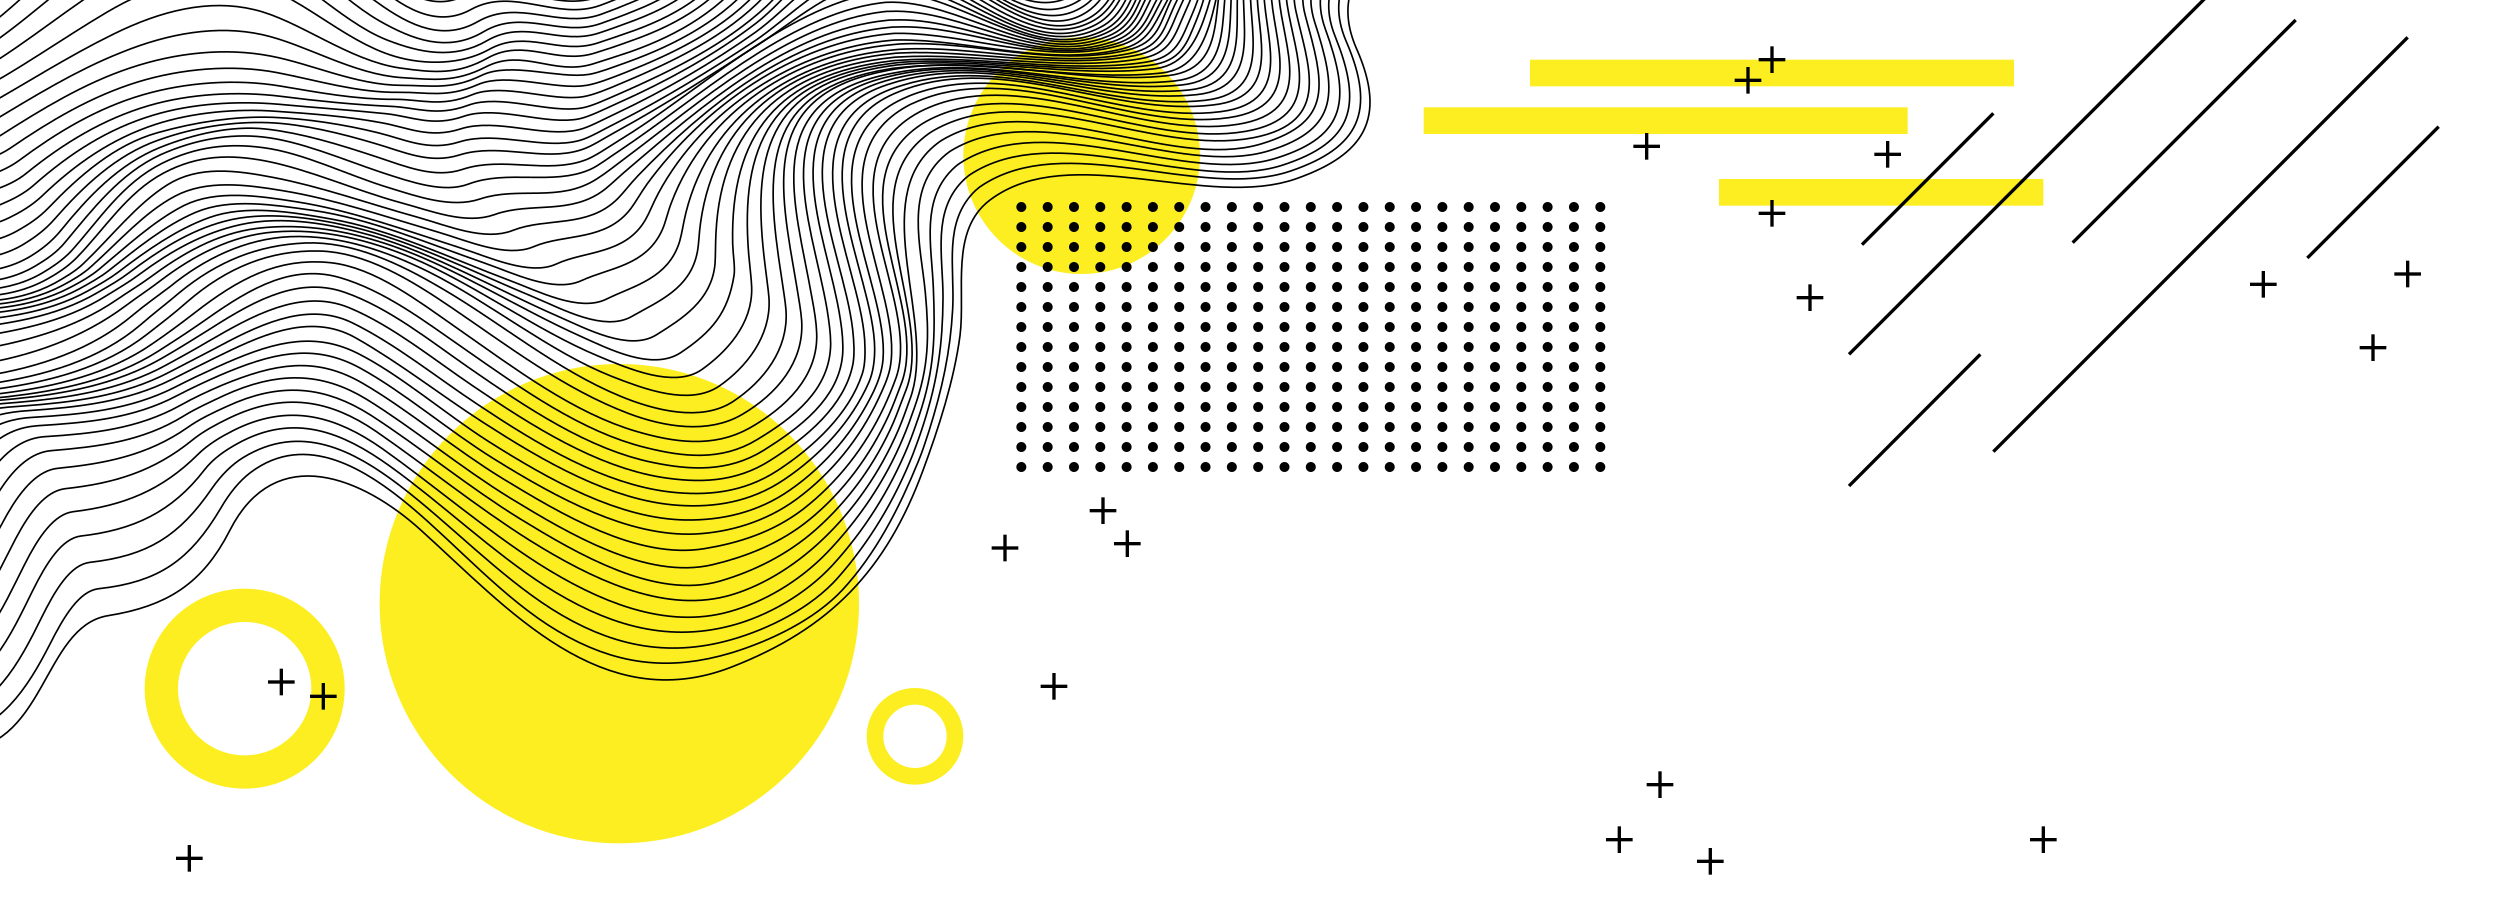<svg xmlns="http://www.w3.org/2000/svg" xml:space="preserve" id="prefix__BACKGROUND" x="0" y="0" version="1.1" viewBox="69 147 750 269"><style>.prefix__st1{fill:#fcee21}.prefix__st4{stroke-width:3;stroke-linecap:round;stroke-linejoin:round}.prefix__st4,.prefix__st5,.prefix__st6{fill:none;stroke:#000}.prefix__st5{stroke-width:3;stroke-linecap:round;stroke-linejoin:round;stroke-dasharray:0,7.894}.prefix__st6{stroke-width:.5;stroke-miterlimit:10}</style><circle cx="142.4" cy="353.6" r="25" fill="none" stroke="#fcee21" stroke-miterlimit="10" stroke-width="10"/><circle cx="254.8" cy="328.1" r="71.9" class="prefix__st1"/><circle cx="343.5" cy="367.9" r="12" fill="none" stroke="#fcee21" stroke-miterlimit="10" stroke-width="5"/><path d="M584.7 200.7H682v8h-97.3zM528 164.9h145.2v8H528zm-31.9 14.3h145.2v8H496.1z" class="prefix__st1"/><path fill="none" stroke="#000" stroke-miterlimit="10" d="M623.7 253.3 748 129m-81 153.5 124.3-124.3m-100.5 61.6 66.9-66.8m-134 139.8 39.4-39.5m98.1-28.9 39.4-39.4m-173 35.4L667 181M125.8 400.5v8m4-4h-8M567 378.4v8m4-4h-8m-163.1-86.2v8m4-4h-8m-25.4 7.2v8m4-4h-8m-213.1 36.2v8m4-4h-8m16.6.3v8m4-4h-8m392.8 39v8m4-4h-8m-143.6-92.8v8m4-4h-8m-18 38.8v8m4-4h-8m200.9 48.5v8m4-4h-8M682 394.9v8m4-4h-8m-42.7-209.6v8m4-4h-8m-37.9-26.2v8m4-4h-8m11.2-10.2v8m4-4h-8m4 42.1v8m4-4h-8M748 228.3v8m4-4h-8m47.3-7.1v8m4-4h-8M563 186.9v8m4-4h-8m53 41.4v8m4-4h-8m172.9 11v8m4-4h-8"/><circle cx="393.5" cy="193.7" r="35.5" class="prefix__st1"/><path d="M375.4 209.1h0" class="prefix__st4"/><path d="M383.3 209.1h161.8" class="prefix__st5"/><path d="M549.1 209.1h0m-173.7 6h0" class="prefix__st4"/><path d="M383.3 215.1h161.8" class="prefix__st5"/><path d="M549.1 215.1h0m-173.7 6h0" class="prefix__st4"/><path d="M383.3 221.1h161.8" class="prefix__st5"/><path d="M549.1 221.1h0m-173.7 6h0" class="prefix__st4"/><path d="M383.3 227.1h161.8" class="prefix__st5"/><path d="M549.1 227.1h0m-173.7 6h0" class="prefix__st4"/><path d="M383.3 233.1h161.8" class="prefix__st5"/><path d="M549.1 233.1h0m-173.7 6h0" class="prefix__st4"/><path d="M383.3 239.1h161.8" class="prefix__st5"/><path d="M549.1 239.1h0m-173.7 6h0" class="prefix__st4"/><path d="M383.3 245.1h161.8" class="prefix__st5"/><path d="M549.1 245.1h0m-173.7 6h0" class="prefix__st4"/><path d="M383.3 251.1h161.8" class="prefix__st5"/><path d="M549.1 251.1h0m-173.7 6h0" class="prefix__st4"/><path d="M383.3 257.1h161.8" class="prefix__st5"/><path d="M549.1 257.1h0m-173.7 6h0" class="prefix__st4"/><path d="M383.3 263.1h161.8" class="prefix__st5"/><path d="M549.1 263.1h0m-173.7 6h0" class="prefix__st4"/><path d="M383.3 269.1h161.8" class="prefix__st5"/><path d="M549.1 269.1h0m-173.7 6h0" class="prefix__st4"/><path d="M383.3 275.1h161.8" class="prefix__st5"/><path d="M549.1 275.1h0m-173.7 6h0" class="prefix__st4"/><path d="M383.3 281.1h161.8" class="prefix__st5"/><path d="M549.1 281.1h0m-173.7 6h0" class="prefix__st4"/><path d="M383.3 287.1h161.8" class="prefix__st5"/><path d="M549.1 287.1h0" class="prefix__st4"/><path d="M16.1 360.4c11.2 8.9 25.4 11 38.9 11.6 27.8 1.2 26.4-37 46.4-40.3 17.5-2.8 28.3-9.4 36.5-25.5 13.8-27.3 40.3-15.6 57.2-.3 26.2 23.6 54.4 56.4 93.4 41.2 29.5-11.5 46.3-28.9 57.4-59 4.7-12.7 9.3-26.9 11.1-40.4 1.7-13.6-3.1-31.6 9-40.7 24.1-18.1 65.2 3.3 92.2-6.5 19.8-7.1 27.1-17.7 17.8-38.8-12.8-29 24.3-40.8 45.1-47.4 18.1-5.7 47.7 1.6 62-13.6" class="prefix__st6"/><path d="M14.9 356.3c11.1 8.5 25 10.5 38.2 10.9 15.4.5 24.5-14.5 30.8-26.8 4.3-8.5 8.9-16.2 14.8-16.8 18.1-2 27.3-8.6 36.5-24.1 2.6-4.5 5.6-8.2 8.9-10.7 16.8-12.7 35-.7 47.9 10 14.1 11.8 28.3 28 44.3 37.5 17.1 10.1 33.1 12.3 52.3 6.5 11.7-3.6 24.9-10 33.1-18.8 10-10.8 17-24.4 22.8-38.6 1.2-2.9 2.2-6 3.2-9.1 3.9-12.4 6.4-23.6 7.1-36.6.7-12.5-3-26.2 6.9-35.6.4-.3.8-.7 1.2-1 25.6-17.7 66 4.5 93.3-4.8 20.5-7 25.8-17.7 16.7-38.8-6.7-15.5 2.3-25.8 14.2-33.1 9.7-6 22.2-10.2 33.7-13.7 18.2-5.5 47.1 1.4 61.4-13.3" class="prefix__st6"/><path d="M13.7 352.2c11.2 7.9 24.5 9.6 37.4 9.6 15.5-.1 24.1-16.8 30.2-29.2 4.3-8.7 8.8-16.2 14.7-16.9 17.4-2 26.7-7.8 36.6-22.2 2.8-4 5.9-7.1 9.3-9.2 17.3-10.6 33.1-2.2 46.8 8.2 15 11.4 29.9 27.1 45.8 37.2 17.1 10.8 34.2 14.8 53.9 9.2 11.3-3.2 24-9.6 31.9-18.5 9.4-10.6 17.1-23.3 22.6-37.2 1.1-2.9 2.2-5.9 3.2-9.1 4.2-13.1 5.7-23.8 5.8-37.5.1-12.6-3.6-26.6 6.6-36 .4-.3.8-.7 1.2-1 26-17.4 66.9 5.8 94.2-3.1 21-6.9 24.1-17.6 15.6-38.7-6.4-16.1 4.6-25.8 16.7-32.8 10.1-5.8 22.4-9.9 33.9-13.5 18.2-5.6 46.2 1.1 60.8-13" class="prefix__st6"/><path d="M12.4 347.9c10.7 6.9 24.2 8.9 36.6 7.7 16-1.5 23.5-18.7 29.7-31.2 4.3-8.7 8.9-15.9 14.6-16.6 15.7-1.8 27.2-7.1 37-19.8 2.7-3.5 6.3-5.9 9.9-7.9 17.1-9.5 31.6-3.4 45.7 6.7 15.4 11 30.8 25.8 46.7 36 17.6 11.2 35.6 17.2 55.7 11.9 10.8-2.8 22.4-9.4 30.5-18.2 9.6-10.5 17.2-22.6 22.6-35.7 1.2-2.9 2.2-5.9 3.3-9 4.7-13.9 4.9-24 4.3-38.5-.5-12.7-4-26.9 6.6-36.3.4-.3.8-.7 1.3-1 26.5-17.1 67.7 7.1 95.1-1.6 21.3-6.7 22.2-17.7 14.6-38.7-6-16.6 7-25.7 19.3-32.3 10.3-5.5 22.5-9.7 34.1-13.3 18-5.6 45.6.8 60.2-12.7" class="prefix__st6"/><path d="M11.2 343.7c10.6 6.2 23.9 7.4 35.8 5.5 15.7-2.5 22.9-20.1 29.3-32.7 4.3-8.6 9-15.3 14.7-16 15.1-1.8 26.5-6.4 37.3-17.1 2.9-2.9 6.8-5.3 10.6-7.2 16.8-8.5 30.8-4.4 44.8 5.4 15.1 10.7 31 24.3 46.7 34.4 18.1 11.5 38.2 19.9 57.4 14.5 10.2-2.8 20.9-9 29.3-17.7 9.5-9.9 17.5-21.6 22.8-34.4 1.2-2.8 2.3-5.8 3.4-9 4.4-12.4 4.5-21.5 3.3-34.6-1.3-13.9-6.4-31 6.1-41.4.4-.3.9-.7 1.3-1 26.9-16.7 68.5 8.3 95.8-.2 21.3-6.6 20.3-17.9 13.6-38.6-5.4-16.9 9.6-25.6 22-31.9 10.5-5.3 22.6-9.5 34.2-13.2 17.8-5.6 44.9.6 59.5-12.4" class="prefix__st6"/><path d="M9.9 339.4c10.6 5.3 23.7 5.6 34.9 3 15.3-3.5 22.3-21.3 28.9-33.8 4.4-8.3 9.1-14.3 14.9-15 14.6-1.6 26.4-5.1 38-14.5 3.3-2.7 7.3-4.8 11.2-6.7 16.5-7.9 30.1-5.5 44 4 14.8 10.2 30.5 22.9 46.1 32.7 18.6 11.6 39.6 21.7 58.9 16.8 9.8-2.5 20-8.6 28.6-16.7 9.9-9.3 17.7-20.7 23.1-33.2 1.2-2.8 2.3-5.9 3.4-9 8.7-22.7-13.4-60.1 8.2-76.9.4-.3.9-.7 1.4-1 27.5-16.5 68.2 9.6 96.1 1 21.8-6.7 18.6-18 13-38.4-4.6-16.9 12.4-25.3 24.8-31.1 10.7-5.1 22.6-9.3 34.2-13.1 17.6-5.7 44.2.4 58.8-12.2" class="prefix__st6"/><path d="M8.7 335.2c10.6 4.5 23.3 3.6 33.9.3 14.7-4.6 21.6-22 28.6-34.3 4.5-7.8 9.4-13.1 15.1-13.7 14.2-1.4 27-3.9 38.9-12.2 3.5-2.5 7.7-4.5 11.7-6.3 16.3-7.6 29.6-6.2 43.4 2.6 14.3 9.2 29.5 21.7 44.8 31.1 17.2 10.5 40.6 24.3 60 18.6 9.9-2.9 20-7.8 28.5-15.3 10.1-8.9 18-19.9 23.4-32.2 1.2-2.8 2.3-6 3.5-9 9.6-23-17.7-60 7.1-77.7.5-.3 1-.7 1.4-.9 28.1-16.1 65.9 8 96.1 2.1 23.9-4.7 16.2-21.7 12.6-38.3-3.7-17.1 15.2-25.2 27.5-30.8 10.8-4.9 22.6-9.2 34.1-13 17.4-5.8 43.4.1 58.1-11.9" class="prefix__st6"/><path d="M7.4 331.1c11 3.8 23.1.9 33-2.5 13.7-4.7 20.8-22.5 28.5-34.4 4.6-7.2 9.7-11.5 15.4-12 14.2-1.2 27.3-2.7 39.8-10.4 3.7-2.3 8-4.2 12-6.1 15.9-7.3 29.2-7.3 42.9 1.1 13.8 8.5 28.5 20.7 43.2 29.7 17.3 10.5 40.7 24.6 60.6 19.9 10.1-2.4 20.3-6.4 29-13.5 10.3-8.4 18.3-19.3 23.8-31.3 1.3-2.8 2.4-5.9 3.6-9 9.4-23.5-21-60.5 6.2-78.3l1.5-.9c28.6-15.5 65.6 8.3 95.8 3 24-4.2 14.8-22.2 12.4-38.3-2.6-16.9 17.8-24.7 30.2-30.2 10.8-4.7 22.5-9.1 33.9-12.9 17.3-5.9 42.7-.1 57.4-11.6" class="prefix__st6"/><path d="M6.2 327c11 2.8 22.6-1.2 32.1-5.2 13.2-5.6 19.8-22.5 28.4-33.9 4.8-6.3 9.9-9.5 15.7-9.9 14.3-.9 27.9-2.3 40.7-9.4 3.9-2.2 8.2-4.2 12.4-6 16-6.6 28.2-8.9 42.5-.5 13.4 7.8 27.6 19.8 41.7 28.4 17.6 10.7 40.4 24.4 60.6 21.1 10.3-1.7 20.6-4.9 29.7-11.9 10.4-8.1 18.6-18.7 24.2-30.6 1.3-2.8 2.6-5.9 3.7-9 7.7-23.1-23.2-61.5 5.5-78.7.5-.3 1.1-.6 1.6-.9 29-14.7 65.3 8.6 95.3 3.8 23.9-3.8 13.6-22.9 12.4-38.3-1.4-16.6 20.2-24.2 32.8-29.5 10.9-4.6 22.3-9 33.6-12.9 17.1-6 41.9-.3 56.7-11.3" class="prefix__st6"/><path d="M5 323.1c11.3 1.2 21.7-3.1 31.1-7.8 12.7-6.4 18.7-22.3 28.3-32.8 5-5.3 10.2-7.4 16.1-7.8 14.5-.9 28.5-2.1 41.6-9 4-2.1 8.3-4.1 12.6-6 15.6-6.7 28.2-10 42.3-2.3 13 7.1 26.8 19 40.4 27.4 18.7 11.6 40.1 23.3 60.2 22.4 10.1-.5 21-3.6 30.3-10.4 10.6-7.8 19-18.2 24.6-30.1 1.3-2.8 2.8-5.9 3.5-9.2 4.6-23.4-24.7-62.5 5.4-78.8.6-.3 1.1-.6 1.7-.8 29.5-13.5 64.5 8.8 94.5 4.4 23.8-3.4 13-23.3 12.7-38.3-.4-16.2 22.7-23.8 35.3-28.9 10.9-4.4 22.1-8.9 33.3-12.9 17-6.1 41.1-.5 55.9-11.1" class="prefix__st6"/><path d="M3.8 319.3c11.2 0 21.2-5 30.2-10.2 12.1-6.9 17.5-22.1 28.4-30.9 5.1-4.1 10.5-5.7 16.5-6 14.6-.9 29.1-2.2 42.5-9 4.1-2.1 8.5-4.2 12.7-6.1 15.3-6.9 28.1-11.2 42.2-4.1 12.7 6.4 26.2 18.1 39.2 26.4 18.5 11.7 39.4 23.4 59.5 23.6 10.4.1 21.3-2.2 31-9 10.8-7.5 19.4-17.8 25.1-29.6 1.3-2.8 2.5-6 2.8-9.5 2-23.4-26-63.5 6-78.3.6-.3 1.2-.5 1.8-.8 30-12.1 63.5 8.6 93.5 4.7 23.5-3 12.1-24 13-38.5.9-15.9 24.7-23.1 37.5-28.2 10.8-4.3 21.9-8.9 32.9-12.9 17.1-6.2 39.9-.9 55.2-10.8" class="prefix__st6"/><path d="M2.6 315.7c11-1.1 20.8-6.8 29.4-12.4 11-7.2 17-21.6 28.5-28.5 5.2-3.1 10.8-4.2 16.9-4.6 14.8-1 29.7-2.6 43.2-9.4 4.2-2.1 8.5-4.3 12.8-6.4 12.9-6.3 28.2-14 42.2-6.1 13.1 7.4 25.7 17.3 38.3 25.4 18.3 11.8 38.6 23.6 58.7 24.9 10.6.7 21.5-.9 31.6-7.7 10.9-7.3 20.3-17.4 25.5-29.3 1.2-2.8 1.7-6.3 1.7-9.8 0-23.3-26.2-64.2 7.3-77.3.6-.2 1.2-.5 1.8-.7 30.2-10.8 62.3 8.3 92.3 4.7 23.2-2.5 11.4-24.7 13.6-38.4 2.4-15.4 26.3-22.3 39.7-27.6 10.8-4.3 21.6-8.8 32.4-12.9 16.9-6.4 39.1-1.1 54.5-10.4" class="prefix__st6"/><path d="M1.5 312.3c10.7-2.2 20.1-8.3 28.6-14.2 10.1-7.2 17-20.2 28.6-25.8 5.4-2.6 11.1-3.1 17.2-3.5 15-1.1 30.2-3 43.8-10.1 4.2-2.2 8.6-4.5 12.9-6.7 12.8-6.8 28-15.1 42.2-8.1 13 6.4 25.3 16.4 37.6 24.5 18 12 37.7 23.9 57.7 26.2 10.8 1.2 21.8.3 32.1-6.4 10.9-7.1 21.6-17.1 25.5-29.1.9-2.8.9-6.4.7-10.1-1.5-23.8-25.9-63.9 9.4-75.8.6-.2 1.3-.4 1.9-.6 30.2-9.5 61.1 7.8 90.8 4.5 22.9-2.5 10.8-26.2 14.3-39 4-14.7 27.5-21.2 41.7-26.9 10.6-4.3 21.3-8.8 31.9-13 16.8-6.5 38.4-1.2 53.9-10.1" class="prefix__st6"/><path d="M.4 309.1c10.4-3.1 19.6-9.5 27.8-15.7 9.3-7 17.3-18.5 28.8-22.8 5.6-2.1 11.3-2.4 17.4-2.9 15.2-1.3 30.7-3.7 44.3-11.1 4.2-2.3 8.6-4.7 12.8-7.2 12.7-7.3 27.6-16.1 42.2-10.1 13 5.4 25.2 15.4 37.2 23.5 17.8 12.1 36.9 24.2 56.6 27.4 10.9 1.7 22 1.7 32.6-5.1 10.6-6.7 22.4-16.3 24.8-29 .5-2.9.3-6.6-.1-10.2-2.8-24.9-24.9-63.1 12-74 .7-.2 1.3-.4 2-.6 30.1-8.3 59.9 7.2 89.2 4.1 22.5-2.4 10.5-27.1 15.3-39.3 5.6-14.2 28.6-20.4 43.3-26.3 10.4-4.2 20.9-8.9 31.3-13 16.7-6.7 37.6-1.4 53.2-9.8" class="prefix__st6"/><path d="M-.7 306.1c10-3.8 18.8-10.5 27.1-16.8 9-6.9 17.6-16.6 28.9-20 5.7-1.7 11.4-2 17.6-2.6 15.4-1.5 31.2-4.4 44.8-12.3 4.2-2.4 8.5-5.1 12.7-7.7 12.6-8 27-17.3 42-12 13.2 4.6 25.3 14.3 37.1 22.5 17.6 12.2 36.1 24.7 55.6 28.6 10.8 2.2 22.2 3 33-3.7 10.5-6.6 22.7-15.4 23.7-28.9.2-3-.1-6.7-.7-10.4-3.9-26.2-22.9-62 15.2-72 .7-.2 1.4-.4 2-.5 29.7-7.2 58.7 6.6 87.4 3.7 22.2-2.3 10.4-27.6 16.6-39.6 7.2-13.9 29.5-19.7 44.7-25.8 10.2-4.2 20.5-8.9 30.7-13.1 16.6-6.8 36.9-1.5 52.7-9.4" class="prefix__st6"/><path d="M-1.8 303.3c9.6-4.4 18.1-11 26.5-17.1 9-6.6 17.8-14.9 29-17.7 5.8-1.5 11.4-1.8 17.7-2.5 15.6-1.8 31.6-5.1 45-13.6 4.1-2.6 8.4-5.4 12.6-8.3 12.4-8.7 26-18.3 41.7-13.9 13.6 3.9 25.7 13.2 37.4 21.3 17.5 12.2 35.4 25.1 54.7 29.8 10.8 2.7 22.5 4.2 33.3-2.4 10.8-6.5 22-14.9 22.1-28.8 0-3-.5-6.7-1.1-10.4-4.8-27.7-20.2-60.7 18.8-69.8.7-.2 1.4-.3 2.1-.5 29-6.2 57.5 6 85.5 3.1 22-2.3 10.3-28 18-39.8 8.9-13.6 30.3-19.1 45.7-25.5 10-4.1 20-9 30-13.2 16.6-7 36.2-1.6 52.2-8.9" class="prefix__st6"/><path d="M-2.8 300.6c9.2-4.7 17.6-11.1 25.9-16.9 9-6.3 18-13.4 28.9-16 5.8-1.4 11.4-1.9 17.7-2.7 15.8-2 32-5.8 45.2-15 4.1-2.8 8.3-5.9 12.3-9 13.4-10.4 25.1-16.8 40.9-15.2 13.3 1.4 26.5 11.6 38.1 19.7 17.2 12 34.9 25.5 54 31 10.7 3.1 22.7 5.1 33.7-1.1 10.6-6 20.7-15.3 20.1-28.6-.1-3-.7-6.7-1.4-10.4-5.1-29.1-16.3-59.1 23-67.2.7-.1 1.4-.3 2.1-.4 28.3-5.3 56.3 5.4 83.6 2.5 21.9-2.3 10.1-28.3 19.6-40.1 10.7-13.3 30.8-18.5 46.5-25.2 9.7-4.2 19.5-9.1 29.2-13.3 16.5-7.2 35.6-1.7 51.8-8.5" class="prefix__st6"/><path d="M-3.9 298c8.8-4.9 17-11 25.4-16.5 9.2-6 18.1-12 28.9-14.7 5.8-1.4 11.3-2.2 17.6-3.1 15.9-2.2 32.3-6.4 45.1-16.4 4-3.1 8.3-6.4 12-9.7 12-10.4 24.9-15.6 39.6-15.3 14 .3 27.7 8.8 39.5 16.8 17.1 11.6 34.1 24.7 53.5 32 10.4 3.9 23.7 6.3 34 .2 10.2-6 18.6-15.6 17.8-28.1-.2-2.9-.9-6.7-1.5-10.4-5.2-30.4-11.6-57.5 27.5-64.7.7-.1 1.4-.3 2.2-.4 27.5-4.5 55.1 4.9 81.6 2 21.8-2.4 9.8-28.5 21.2-40.4 12.4-12.9 31.2-18.1 47.1-25.1 9.5-4.2 19-9.2 28.5-13.4 16.5-7.3 35.1-1.8 51.5-8" class="prefix__st6"/><path d="M-4.9 295.6c8.5-5 16.6-10.8 24.9-15.9 9.1-5.6 18.3-10.9 28.7-13.8 5.7-1.6 11.3-2.9 17.5-3.8 16-2.4 32.5-7 45-17.7 3.9-3.4 8-6.5 11.5-9.5 11.6-9.6 23.8-14.4 37.9-15 14.3-.6 28.7 6.4 40.9 13.6 17.5 10.2 34.5 24.5 53.7 32.4 9.9 4.1 24.2 7.9 33.8 1.5 9-6 16.6-15.5 15.8-27.3-.2-2.9-.9-6.6-1.4-10.3-4.9-31.6-6.1-55.9 32.3-62.1.7-.1 1.5-.3 2.2-.3 25.9-3.2 53.9 4.3 79.6 1.5 18.6-2.1 14.2-30.7 22.9-40.7 10.7-12.3 31.3-17.7 47.4-25 9.3-4.2 18.4-9.3 27.7-13.5 16.6-7.5 34.6-1.9 51.3-7.5" class="prefix__st6"/><path d="M-5.9 293.3c8.2-5 16-10.5 24.4-15.2 9.2-5.2 18.5-10.1 28.6-13.5 5.7-2 11.1-3.8 17.3-4.8 16.2-2.6 32.1-7.8 44.6-18.4 3.7-3.1 7.6-5.8 11-8.4 10.3-8.4 22.6-14.4 36-15 14.8-.6 28.9 4.3 41.5 10.5 18.1 9 36.5 24.1 55 31.4 9.7 3.8 23.4 9 32.3 2.9 7.8-5.4 15.6-14.8 14.9-26.3-.2-2.8-.8-6.5-1.2-10.1-4-32.3.1-54.1 37.3-59.6.7-.1 1.5-.2 2.2-.3 25.1-2.7 52.7 4.1 77.6 1.1 17.9-2.2 15.3-31.2 24.6-41.1 11.4-12 31.4-17.4 47.5-25 9-4.3 17.9-9.5 26.8-13.6 16.6-7.7 34.3-2 51.3-6.8" class="prefix__st6"/><path d="M-6.9 291s6.6-5.3 23.9-14.6c9.1-4.9 18.8-9.6 28.3-13.7 5.6-2.5 11.1-5.3 17.1-6.3 15.8-2.6 31.2-7.9 44.2-17.6 3.6-2.7 7.3-5.1 10.4-7.5 10-7.6 21.4-13.7 34.2-14.7 14.6-1.2 28.5 2.4 41.3 7.7 18.6 7.8 37.4 21.8 55.9 29.5 9.1 3.8 22.9 9.8 31.1 4.1 7.2-5.1 15.4-13.6 15-24.8-.1-2.7-.6-6.4-.9-9.9-2.6-32.7 6.7-52.4 42.4-57.1.7-.1 1.5-.2 2.2-.3 24.3-2.2 51.5 4 75.7.8 9.6-1.3 11.1-6.4 14.2-14 4.8-11.8 2.7-18.3 12.1-27.5 11.9-11.7 31.5-17.3 47.3-25 8.7-4.3 17.4-9.7 26-13.8 16.4-7.7 34.1-2.1 51.4-6.1" class="prefix__st6"/><path d="M-7.9 288.8s6.2-5.4 23.4-14c9.3-4.7 18.8-9.4 28-14.5 5.6-3.1 10.9-7 16.8-8 15.1-2.5 30.6-6.4 43.6-15.3 3.5-2.4 7-4.5 10-6.7 9.6-7.1 20.1-13.3 32.3-14.8 14.2-1.7 27.9.9 40.6 5.3 18.8 6.5 37.9 18.8 56.2 27 8.7 3.9 21.7 10.6 30.2 5 9.3-6.2 14.2-11.9 16-23.1.4-2.4-.3-6.2-.4-9.7-.7-32.5 13.5-50.7 47.5-54.7.7-.1 1.5-.2 2.2-.2 23.6-1.8 50.4 4.1 73.9.6 9.7-1.4 10.9-6.8 14.2-14.3 5.2-12.1 3.9-18.4 13.9-27.7 12.2-11.3 31.4-17.2 47-25.1 8.5-4.3 16.7-10 25.3-14 16.5-7.6 34-2.1 51.5-5.3" class="prefix__st6"/><path d="M-8.9 286.6s5.8-5.4 22.8-13.6c9.5-4.6 18.9-9.7 27.6-15.9 5.5-3.9 10.7-7.5 16.6-8.4 15.1-2.3 29.7-4.7 43-13.1 3.4-2.1 6.8-4.1 9.6-6.2 9.7-7.2 19.2-12.5 30.4-15 12.6-2.8 27-.3 39.5 3.3 18.7 5.4 37.7 16.3 55.8 24.2 8.5 3.7 21.4 10.7 29.6 5.5 7.5-4.7 16.5-10.2 17.5-21.2.2-2.6.1-6 .3-9.4 1.6-31.8 20.3-49 52.5-52.5.7-.1 1.5-.2 2.2-.2 22.9-1.4 49.2 4.4 72.2.6 9.8-1.6 10.7-7.2 14.1-14.7 5.6-12.2 5.1-18.6 15.6-27.9 12.4-11.1 31.1-17.2 46.3-25.3 8.2-4.4 16.2-10.3 24.7-14.1 16.7-7.5 34-2.1 51.6-4.4" class="prefix__st6"/><path d="M-9.8 284.3s5.5-5.4 22.3-13.3c10.1-4.8 18.6-10.8 27.1-17.8 5.4-4.4 10.6-6.6 16.5-7.3 14.8-1.7 29.2-3.5 42.3-11.2 3.3-1.9 6.6-3.8 9.2-5.8 9.2-6.9 18.2-12.7 28.7-15.5 11.8-3.2 26.1-1.2 38.1 1.6 18.4 4.3 37 13.8 54.9 21.2 8.4 3.5 21 10.5 29.3 5.7 7.8-4.5 17.5-8.2 19.6-19.3.5-2.5.5-5.8 1-9 4.4-30.7 26.4-47.4 57.4-50.5.7-.1 1.5-.2 2.1-.2 22.3-1.1 48 5 70.6.8 9.9-1.8 10.4-7.6 14-15.2 5.9-12.4 6.5-18.9 17.2-28.1 12.5-10.6 30.8-17 45.5-25.4 7.9-4.5 15.8-10.6 24.3-14.3 16.9-7.4 34.1-2.1 51.9-3.5" class="prefix__st6"/><path d="M-10.8 282.1s5.2-5.4 21.7-13.3c10.1-4.9 18.2-12.8 26.5-19.3 4.8-3.8 10.5-5.2 16.4-5.7 14.5-1.2 28.7-2.4 41.7-9.6 3.2-1.8 6.4-3.6 8.9-5.5 8.8-6.7 17.6-12.9 27.3-16.4 11-4 24.8-1.7 36.6.4 18.2 3.2 36.1 11.9 53.5 18.4 8.6 3.2 21 9.7 29.2 5.6 8.1-4 18.5-6.1 21.9-17.3.7-2.4 1.1-5.5 1.9-8.7 7.3-29.1 32.2-45.9 61.9-48.7.7-.1 1.4-.1 2.1-.2 22.7-1.4 46.6 5.9 69.2 1.2 10-2 10.2-8.1 14-15.7 6.2-12.4 7.9-19.2 18.6-28.3 12.5-10.6 30.3-17.2 44.4-25.9 7.7-4.8 15.7-10.7 24.1-14.4 17-7.3 34.2-2 52.1-2.5" class="prefix__st6"/><path d="M-11.8 279.8s5-5.4 21.1-13.6c9.9-5 17.3-14.2 26-19.9 4.8-3.2 10.5-4.1 16.4-4.4 14.4-.7 28.3-1.4 41.2-8.3 3.1-1.7 6.3-3.5 8.7-5.4 8.4-6.6 16.9-13.6 26.1-17.5 10.4-4.4 23.6-2.2 35.1-.6 17.4 2.5 34.7 10 51.5 15.8 8.7 3 20.7 9.1 29.1 5.3 8.7-4 19.4-4.4 24.3-15.3 1-2.2 1.6-5.3 2.8-8.3 10.3-27.1 37.2-44.6 66.2-47.2.7-.1 1.4-.1 2.1-.2 22.4-1.2 45.5 7 68.1 1.9 10.1-2.3 10-8.6 14-16.2 6.4-12.4 9.2-19.5 20-28.6 12.4-10.4 29.3-17.2 43.1-26.3 7.7-5.1 15.6-10.9 24.2-14.4 17.1-7.1 34.5-2 52.4-1.4" class="prefix__st6"/><path d="M-12.9 277.4s5.2-5.3 20.4-14.1c9.4-5.4 16-14.8 25.5-19.7 5-2.6 10.5-3.2 16.3-3.3 14.2-.2 28.1-.4 40.8-7.1 3.1-1.6 6.2-3.4 8.6-5.4 8.2-6.8 16.4-14.5 25.4-19.1 9.8-4.9 22.7-2.9 33.6-1.2 16.3 2.5 33 8.6 49.2 13.8 8.8 2.8 21 8.6 29 4.9 8.6-4 20.8-2.8 26.8-13.4 1.2-2.1 2.3-5 3.8-7.8 13.4-25 41.2-43.4 69.9-45.9.7-.1 1.4-.1 2-.1 21.2-.3 45.2 8.1 67.1 2.7 7.8-1.9 9.5-6.8 12.9-13.1 7.2-13.4 10.2-22.6 22.3-32.5 12.3-10.2 28.1-17.3 41.7-26.7 7.7-5.4 15.7-10.9 24.3-14.4 17.2-6.9 34.8-2 52.7-.3" class="prefix__st6"/><path d="M-13.9 274.9s5.7-5.2 19.7-15C14 254.2 21.3 245 30.9 241c5.1-2.1 10.5-2.5 16.3-2.3 14 .3 27.9.6 40.6-6.1 3-1.6 6.1-3.4 8.5-5.6 8.3-7.4 15.9-16.2 25.1-21.1 9.5-5.1 21.6-3.5 32.4-1.7 15.3 2.5 31.2 7.9 46.5 12.4 8.9 2.6 20.6 7.9 28.8 4.4 9.4-4 21.7-1.5 29.2-11.5 1.5-2 2.9-4.6 4.9-7.4 16.8-22.9 43.9-42.4 73.1-45 .7-.1 1.4-.1 2-.1 21-.1 44.7 9.7 66.4 3.7 7.9-2.2 9.3-7.2 12.8-13.7 7.4-13.5 11.4-22.9 23.4-33 12.1-10.1 27.4-17.9 40.3-27.2 7.5-5.4 16.1-11.5 24.5-14.3 17.1-5.7 34.3-2.1 53 .9" class="prefix__st6"/><path d="M-14.9 272.3s5.5-5.3 19-16.1c7.4-6 15.1-14.3 24.7-17.5 5.1-1.7 10.5-1.9 16.2-1.6 13.9.7 27.9 1.6 40.5-5.2 3-1.7 6.1-3.5 8.5-5.8 8.4-8 16-17.9 25.3-23.7s20.6-4.3 31.5-2.2c14.3 2.7 29.1 8 43.6 12 8.9 2.5 20 7.3 28.5 3.9 10.2-4 22.5-.5 31.5-9.6 1.8-1.8 3.6-4.3 6.1-6.9 19.8-20.5 45.8-41.7 75.5-44.4.6-.1 1.3-.1 1.9-.1 22.2-.9 43.5 12 66 5 8-2.5 9.1-7.7 12.7-14.3 7.5-13.6 12.4-23.3 24.4-33.4 11.8-10 26.3-18.6 38.9-27.8 7.5-5.5 16.2-11.5 24.7-14.2 17.2-5.5 34.8-2.2 53.3 2.1" class="prefix__st6"/><path d="M-16 269.6s4.7-6.5 18.2-17.6c7.2-5.9 15-13.2 24.3-15.8 5.2-1.5 10.5-1.6 16.2-1.1 13.8 1.1 28 2.6 40.5-4.4 3.1-1.7 6.1-3.7 8.6-6.2 8.5-8.6 15.2-19.7 26.3-25.6 10.4-5.5 20.1-5.6 30.6-3.6 12.9 2.5 26.9 8.8 40.5 12.5 9 2.4 19.4 6.7 28.1 3.6 10.9-4 23.2.4 33.4-7.8 2.1-1.7 4.3-3.9 7.3-6.4 21.3-18.2 47.7-41.2 77.1-44.1.6-.1 1.2-.1 1.9-.1 22.3-.9 43.3 14.2 65.8 6.5 8.1-2.7 8.9-8.3 12.6-14.9 7.6-13.7 13.5-23.7 25.3-33.8 11.5-9.9 25.1-19.5 37.6-28.3 7.7-5.4 16.3-11.5 24.9-14 17.3-5.2 35.3-2.2 53.7 3.4" class="prefix__st6"/><path d="M-17 266.8s4.3-8.2 17.5-18.7c7.1-5.6 14.8-12.1 24-14.5 5.2-1.3 10.5-1.5 16.2-.9 13.8 1.4 28.3 3.5 40.8-3.7 3.1-1.8 6.2-3.9 8.8-6.6 8.4-9.3 15.3-20.4 27.3-26.4 10.3-5.1 20-6.1 30.4-4.7 12.2 1.6 25.1 8.2 37.6 12 8.5 2.6 18.8 6.3 27.4 3.4 11.6-3.9 23.8 1.2 35-6 2.4-1.5 5.2-3.7 8.5-6.2 22-16.4 49.1-40.7 77.7-44 .6-.1 1.2-.1 1.8-.1 22.4-.9 43.4 16.7 66 8.3 8.1-3 8.7-8.8 12.5-15.6 7.6-13.7 14.3-24 26-34.3 11.2-9.8 23.9-20.4 36.3-28.9 7.8-5.4 16.5-11.4 25.1-13.8 17.4-5 36-2.1 54.1 4.6" class="prefix__st6"/><path d="M-18.1 263.9s3.1-9.6 16.7-19.5c7.7-5.6 14.6-11.4 23.7-13.5 5.3-1.2 10.5-1.5 16.2-.9 13.9 1.6 28.6 4.2 41.1-3.2 3.2-1.9 6.5-4.1 9-7.2 8.1-9.7 16.4-20.6 28.6-26.2 10.3-4.6 20.8-6.4 30.7-5.3 11.1 1.2 23.6 6.6 35.2 10.5 9.7 3.2 19.1 6.4 26.5 3.6 11.7-4.4 25.2.5 36.3-4.3 2.6-1.1 5.7-3.6 9.4-6 22.4-14.9 49.9-40.3 77.7-44 .6-.1 1.2-.1 1.7-.2 22.5-1.1 43.7 19.4 66.6 10.2 8-3.2 8.6-9.4 12.4-16.3 7.6-13.8 15-24.4 26.5-34.8C451 97 463 85.7 475.3 77.3c7.9-5.4 16.7-11.3 25.4-13.6 17.4-4.7 36.7-2.1 54.5 5.9" class="prefix__st6"/><path d="M-19.2 260.9s2.8-10.6 16-20.1c7.5-5.4 14.2-10.8 23.4-13 5.3-1.3 10.5-1.8 16.2-1.1 13.9 1.6 29.2 4.7 41.7-2.8 3.3-2 6.5-4.5 9.1-7.7 8.2-10.1 17.4-20 29.9-25 10-4 21.5-6.6 31.6-5.5 11 1.2 22.5 4.8 33.4 8.4 9 3 17.4 6.5 25.7 3.7 12.1-4 25.3 1.5 36.8-2.8 2.7-1 6.2-3.4 10-5.8 22.6-13.6 50.1-39.9 76.9-44.3.5-.1 1.1-.2 1.7-.2 22.8-1.6 44.3 22.5 67.4 12.3 7.9-3.5 8.6-10 12.4-16.9 7.6-13.8 15.5-24.7 26.9-35.3 10.6-9.9 21.8-21.8 34-30.1 8-5.4 16.9-11.1 25.6-13.4 17.5-4.5 37.5-2 54.9 7.3" class="prefix__st6"/><path d="M-20.3 257.7s2.5-11.2 15.2-20.4c7.2-5.2 13.9-10.4 23.1-12.9 5.3-1.5 10.5-2.2 16.2-1.6 13.8 1.5 29.6 5 42-2.6 3.3-2 6.5-4.4 9.1-7.4 8.7-9.9 18.5-19.3 31.3-23.8 10.9-3.9 22.4-5.6 33-5.2 10.3.4 21.7 3.2 32.1 6.3 8.6 2.5 16.1 6.2 25.1 3.4 12.1-3.8 25.3 2.2 36.7-1.6 2.9-.9 6.5-3.3 10.5-5.5 13.9-7.6 27.5-16.4 40.9-25 10.6-6.5 22.2-17.4 34.8-19.5.5-.1 1.1-.2 1.7-.2 23.1-1.7 45 25.5 68.3 14.6 7.7-3.6 8.6-10.6 12.4-17.6 7.6-13.9 15.9-25.1 27.1-35.9 10.4-10 20.8-22.5 33-30.7 8-5.4 17-11 25.9-13.1 17.5-4.2 38.4-1.8 55.3 8.6" class="prefix__st6"/><path d="M-21.4 254.5s2.2-11.6 14.5-20.7c7-5.1 13.6-10.3 22.8-13.3 5.3-1.7 10.7-2.8 16.2-2.4 13.5 1.1 29.5 5.2 42-1.8 3.4-1.9 6.6-4 9.4-6.9 9.2-9.6 19.9-19 32.8-22.6 11.4-3.2 23.1-5 34.6-4.6 10.1.4 21.2 2.1 31.4 4.6 8.2 2 15.2 5.7 24.4 2.8 11.5-3.6 25.3 2.6 36.3-.5 2.9-.8 6.7-3.1 10.9-5.2 14.2-7.2 28.2-15.8 41.5-24.6 9.9-6.6 20.5-18.3 32.6-20.5.5-.1 1.1-.2 1.7-.2 23.3-2.1 45.9 28.4 69.2 16.7 7.5-3.7 8.6-11.3 12.4-18.2 7.6-13.9 16.2-25.4 27.2-36.4 10.2-10.2 19.8-23.1 32.1-31.2 8.1-5.4 17.2-10.8 26.2-12.8 17.6-3.9 39.3-1.6 55.7 10" class="prefix__st6"/><path d="M-22.6 251.2s1.8-11.8 13.8-21c6.7-5.2 13.3-10.5 22.6-14.2 5.3-2.1 10.6-3.7 16-3.2 13.4 1.2 29.2 5.8 42-.5 3.5-1.7 6.8-3.7 9.7-6.4 10.2-9.8 21-17.3 34.2-21.6 11.1-3.6 24.3-4.8 36.3-3.9 10.3.7 21 1.5 31.3 3.4 8 1.4 14.4 4.9 23.8 1.9 10.8-3.5 25.1 2.8 35.6.2 3-.7 6.9-2.9 11.2-4.9 14.4-6.8 28.7-15.1 41.7-24.3 9.5-6.8 18.6-18.8 30.5-21.2.5-.1 1.1-.2 1.7-.3 23.6-2.3 46.9 31.5 70.1 19.1 7.2-3.9 8.7-11.9 12.4-18.8 7.6-13.9 16.4-25.8 27.1-37C447.7 88 456.5 74.9 469 66.8c8.1-5.3 17.4-10.7 26.4-12.5 17.7-3.7 40.2-1.3 56.1 11.3" class="prefix__st6"/><path d="M-23.7 248s1.5-12 13.1-21.5c6.5-5.3 13-10.9 22.3-15.4 5.3-2.6 10.4-4.1 15.6-3.6 13.3 1.3 29 6.4 42 .8 3.6-1.5 7.1-3.3 10-5.9 10.8-9.5 22-16.7 35.5-20.8 11.8-3.6 25.5-4.4 38.1-3.3 10.5 1 21.2 1.7 31.8 2.8 7.8.8 13.9 4.1 23.4.8 10.2-3.5 24.9 2.9 34.9.7 3-.7 7-2.7 11.4-4.7 14.4-6.4 29-14.4 41.5-24 9.2-7.1 16.6-19.3 28.6-21.8.5-.1 1.1-.2 1.7-.3 23.8-2.5 48.3 34.2 71 21.3 7-4 8.7-12.4 12.5-19.3 7.6-13.9 16.4-26.1 26.9-37.6 9.9-10.8 18-24 30.7-32.2 8.2-5.3 17.6-10.5 26.7-12.2 17.9-3.4 41.2-1 56.5 12.7" class="prefix__st6"/><path d="M-24.8 244.8s1.2-12.3 12.3-22.2c6.2-5.5 12.9-12.2 22-16.9 5.2-2.7 10.1-4.1 15.1-3.6 13.2 1.4 28.7 6.8 41.9 2.1 3.8-1.2 7.5-2.8 10.5-5.3 11.3-9.1 23-16.2 36.6-20.2 12.3-3.6 26.7-4.4 39.7-2.8 10.9 1.4 21.8 2.5 32.9 3 7.7.3 13.7 3.2 23.2-.3 9.6-3.6 24.3 2.5 34.1.8 3-.5 7.2-2.5 11.6-4.4 15-6.6 31.5-14.6 43.9-26.2 7.8-7.3 12.8-17.4 24.1-19.9.5-.1 1.1-.2 1.7-.3 24.1-2.8 50.4 36.9 71.8 23.3 6.5-4.1 8.7-12.8 12.6-19.8 7.7-13.9 16.4-26.3 26.6-38.1 9.7-11.2 17.3-24.5 30.2-32.7 8.3-5.3 17.4-9.8 27-11.9 18.1-4.1 43.2.2 56.9 14.1" class="prefix__st6"/><path d="M-25.9 241.7s1.1-12.5 11.6-23c6.6-6.6 13.5-13.6 21.6-18.3 4.9-2.8 9.7-4.1 14.7-3.6 13.5 1.4 28.2 7.3 41.7 3.4 3.8-1.1 7.6-2.6 10.8-4.9 11.7-8.7 23.7-15.9 37.5-19.9 12.8-3.7 27.7-4.8 41-2.6 11.4 1.9 22.8 4.1 34.6 4 7.8 0 13.7 2.5 23.1-1.4 9.2-3.7 23.9 2.2 33.3.6 3-.5 7.2-2.2 11.6-4.1 14.8-6.2 31.2-13.9 42.7-26 7.4-7.8 11.3-17.7 22.9-20.4.5-.1 1.1-.2 1.6-.3 24.2-3 51.7 39.2 72.4 25.3 6.4-4.3 8.9-13 12.8-20.2 7.7-13.9 16.3-26.2 26.2-38.6 9.4-11.7 16.8-25 29.9-33.1 8.4-5.2 17.6-9.6 27.3-11.6 18.4-3.8 44.1.6 57.3 15.5" class="prefix__st6"/><path d="M-27 238.7s.8-12.8 10.9-24.1C-9.7 207.5-3.2 200 5 195.1c4.7-2.8 9.5-4.2 14.3-3.7 13.5 1.4 27.8 7.7 41.4 4.5 4.1-.9 8-2.2 11.3-4.4 12.1-8.3 24.4-15.6 38.3-19.9 13-4 28.4-5.4 41.9-2.8 12 2.3 24.1 6.1 36.7 5.9 8.1-.1 14.1 1.8 23.4-2.3 8.9-3.9 23.5 1.8 32.7.2 3-.5 7.2-2.1 11.5-3.8 14.6-5.8 30.4-13.3 41.1-25.8 7-8.2 10.3-17.8 21.9-20.7.5-.1 1.1-.3 1.6-.3 24.5-3.4 51.3 41 72.9 26.9 7.8-5.1 11.1-16.7 15.8-25.1 6.8-12.2 15-23.4 23.2-34.4 8.8-11.8 16.5-25.5 29.6-33.4 8.5-5.1 17.8-9.4 27.5-11.3 18.6-3.6 45 1.1 57.7 16.8" class="prefix__st6"/><path d="M-28.1 235.6s.6-13 10.2-25.3c5.9-7.5 12.4-15.5 20.6-20.6 4.6-2.9 9.3-4.2 14-3.7 13.4 1.4 27.4 8.1 41 5.6 4.1-.7 8.2-1.9 11.5-4 12.4-7.9 25-15.6 38.8-20.2 13.7-4.6 28.5-6.2 42.1-3.6 12.3 2.3 25.8 8.8 39.4 8.8 8.7 0 14.8 1.5 24-3 8.7-4.2 23.2 1.2 32.3-.3 2.9-.5 7-2.1 11.5-3.7 14.7-5.3 29.4-13.1 39.2-25.6 6.6-8.4 9.8-18 21.4-21 .5-.1 1.1-.3 1.6-.3 25.1-3.6 50.9 42.5 73.2 28.5 8.1-5.1 11.5-16.9 16.2-25.4 6.7-12.2 14.9-23.6 22.5-34.7 8.3-12.1 16.4-26 29.6-33.8 8.6-5.1 18.3-9.7 27.8-11 18.7-2.5 45.2.7 58.1 18.1" class="prefix__st6"/><path d="M-29.2 232.5c.5-10.2 4.5-18.4 9.5-26.7 5-8.1 11.9-16.2 20-21.5 4.5-2.9 9.2-4.3 13.8-3.8 13.3 1.3 27.1 8.6 40.5 6.7 4-.6 8.4-1.6 11.8-3.6 12.7-7.6 25.2-15.4 39.1-20.9 14.1-5.7 28.6-8.3 42.2-5.3 12.8 2.8 27.3 12 42 12.9 9.5.6 15.8 1.5 25-3.2 11.2-5.8 20.4 2.7 32.1-.9 2.9-.9 6.9-2.2 11.4-3.7 14.7-5.2 27.5-12.8 36.8-25.5 6.3-8.6 9.7-18.3 21.2-21.4.5-.1 1.1-.3 1.6-.4 25.8-4 50.6 43.8 73.5 30.1 8.3-5 11.8-17 16.6-25.7 6.6-12.1 14.5-23.6 21.8-35 8-12.5 16.3-26.4 29.7-34.1 8.7-5 18.6-9.5 28.1-10.7 18.9-2.3 46.1 1.1 58.5 19.5" class="prefix__st6"/><path d="M-30.3 229.4c.2-10.5 4-19.5 8.8-28.2 4.6-8.2 11.3-16.7 19.4-22.2 4.4-3 9.1-4.3 13.6-3.9 13.3 1.3 26.6 8.9 40 7.7 4-.4 8.5-1.3 12-3.3 13-7.3 25.9-15.6 39.6-22.3 14.2-7 28.6-10.6 42.2-7.3 13.3 3.1 28.3 15.3 43.7 17.5 10.5 1.5 17.3 2 26.3-3 11.2-6.2 20.5 2.2 32.2-1.5 2.9-.9 6.9-2.2 11.2-3.8 14.5-5.1 26-12.3 34.7-25 6-8.8 9.7-18.6 21.1-21.8.5-.2 1.1-.3 1.6-.4 26.4-4.3 50.3 44.9 73.8 31.5 8.5-4.8 12.2-17.1 16.9-25.9 6.5-12.1 14-23.7 21.1-35.3 7.9-12.9 16.3-26.7 29.9-34.4 8.8-4.9 18.8-9.3 28.4-10.4 19.2-2.2 46.9 1.5 58.9 20.7" class="prefix__st6"/><path d="M-31.5 226.3c0-10.9 3.5-20.6 8.2-29.8 4.3-8.4 10.8-17.3 18.9-22.9 4.4-3 9-4.4 13.5-4 13.2 1.2 26.2 9.2 39.6 8.6 4-.2 8.5-1.1 12.1-3 13.6-7.1 26.7-16.5 40.2-24.5 13.9-8.2 27.6-12.2 42-9.2 15.3 3.1 28.5 17.7 44.4 22.4 9.1 2.7 20.1 2.5 28.2-2 11.4-6.4 21 1.8 32.7-2 2.8-.9 6.8-2.3 11.1-3.8 14.2-5.2 24.3-12.1 32.5-24.8 5.8-9 9.7-18.8 21-22.1.5-.2 1.1-.3 1.6-.4 26.9-4.6 50 45.9 74.1 32.8 16.5-9 27.6-44.7 37.6-61.7 7.7-13.1 16.3-27.1 30.1-34.6 8.9-4.9 19-9.1 28.7-10.1 19.5-2 47.7 2 59.3 22" class="prefix__st6"/><path d="M-32.6 223.2c-.3-10.8 2.6-21.7 7.5-31.2 4.6-8.8 10.3-17.9 18.4-23.6 4.3-3.1 9-4.4 13.4-4.1 13.2 1.1 25.9 9.4 39.2 9.5 4 0 8.4-.9 12.1-2.8 14.3-7.4 27.7-18.8 41-27.4 12.2-7.8 26.4-15.4 41.7-11.1 16.8 4.8 29.5 20.6 44.4 26.5 9.7 3.8 20.1 6 30 .2 11.6-6.7 21.8 1.6 33.6-2.3 2.8-.9 6.6-2.3 10.9-3.9 13.9-5.3 22.8-12.1 30.5-24.7 5.6-9.1 9.7-19.1 20.9-22.4.5-.2 1.1-.3 1.6-.4 27.4-4.8 49.7 46.7 74.3 33.9 16.8-8.7 27.4-45 37.2-62.1 7.6-13.3 16.3-27.4 30.3-34.8 9-4.8 19.2-8.9 28.9-9.8 19.8-1.9 48.4 2.4 59.6 23.2" class="prefix__st6"/><path d="M-33.7 220c-.5-11.1 2.1-22.6 6.8-32.6 4.3-9.1 9.8-18.4 18-24.3 4.4-3.1 9.1-4.5 13.4-4.2 13.2 1 25.6 9.6 38.9 10.4 4.1.2 8.4-.6 12.1-2.5 15.1-7.7 28.3-21 41.8-30.7 11.8-8.5 25.9-17.1 41.2-12.8 17.5 5 29.9 21.7 44.4 30 9.7 5.5 20.3 9.7 31.2 3.2 11.9-7 22.9 1.8 35-2.4 2.8-1 6.5-2.3 10.6-4 13.6-5.4 21.4-12.3 28.8-24.6 5.5-9.2 9.6-19.2 20.8-22.6.5-.2 1.1-.3 1.6-.4 27.9-5.2 49.4 47.6 74.5 35 17.2-8.7 27.1-45.4 36.9-62.5 7.6-13.4 16.4-27.6 30.6-34.9 9.1-4.7 19.5-8.7 29.2-9.5 20.1-1.7 49.1 2.8 59.9 24.3" class="prefix__st6"/><path d="M-34.8 216.8c-.7-11.5 1.6-23.4 6.1-33.9 4-9.4 9.4-19 17.7-25 4.4-3.2 9.2-4.6 13.5-4.3 13.3.9 25.5 9.8 38.6 11.2 4.1.4 8.3-.2 12.2-2.1 15.8-8 28.9-23.7 42.4-34.3 11.4-8.9 25.3-18.4 40.8-14.2 17.9 4.8 30.2 22.4 44.1 32.4 9.1 6.6 20 13.6 31.7 6.9 12.4-7.1 24.3 2.3 37-2.2 2.8-1 6.4-2.4 10.4-4.1 13-5.5 20.3-12.7 27.4-24.6 5.5-9.2 9.5-19.3 20.7-22.8.5-.2 1.1-.3 1.6-.4 28.3-5.4 49.1 48.2 74.6 35.9 17.6-8.4 26.9-45.7 36.6-62.8 7.6-13.4 16.5-27.8 30.9-35 9.2-4.6 19.3-8 29.5-9.2 20.7-2.4 50.4 4.1 60.2 25.4" class="prefix__st6"/><path d="M-35.9 213.6c-.9-11.9 1.2-24.1 5.4-35.1 3.7-9.7 9.1-19.6 17.5-25.7 4.5-3.3 9.3-4.6 13.7-4.4 13.5.8 25.5 9.9 38.5 11.9 4 .6 8.3.3 12.3-2 16.2-9.3 28.7-26.3 42.8-37.9 11.2-9.2 24.7-19.2 40.2-15.3 18.2 4.6 30.7 22.4 43.8 34.2 8.2 7.4 19.9 17.2 31.9 10.6 12.8-7.1 25.7 3.5 38.9-1.3 2.8-1 6.3-2.5 10.2-4.1 22.5-9.8 25-40.8 46.9-47.7.5-.2 1.1-.3 1.6-.4 28.8-5.7 48.7 48.4 74.7 36.7 17.6-7.9 26.8-46 36.3-63.1 7.5-13.6 16.6-27.9 31.3-35 9.3-4.5 19.6-7.7 29.8-8.8 21.1-2.3 51 4.5 60.4 26.4" class="prefix__st6"/><path d="M-37 210.4c-1.2-12.6 1.1-24.6 4.7-36.3 3.1-10 8.9-20.2 17.4-26.4 4.5-3.4 9.4-4.7 13.9-4.6 13.8 0 25.7 9.4 38.7 11.9 4 .8 8.4.5 12.3-1.9 16.3-10 28.6-28.3 42.9-40.6 10.9-9.4 24-19.5 39.6-15.9 18.4 4.2 31.1 22.2 43.5 34.9 7.7 7.9 19.5 20.6 32.1 14.3 13.1-6.6 26.6 5.4 40.5.2 2.8-1 6.2-2.5 10-4.2 21.9-10.1 24.4-41 46.1-47.9.5-.2 1.1-.3 1.6-.4 29.2-5.8 48.4 48.4 74.7 37.4 17.6-7.4 26.8-46.2 36.1-63.3 7.5-13.8 16.8-28.1 31.6-34.9 9.5-4.4 19.8-7.5 30.1-8.5 21.5-2.2 51.6 4.7 60.7 27.4" class="prefix__st6"/><path d="M-38.1 207.2c-1.4-12.9.6-25.3 3.9-37.4 2.9-10.3 8.6-20.8 17.4-27.1 4.7-3.4 9.5-4.8 14.1-5.1 14.1-.8 26.1 8.6 38.9 11.7 4 .9 8.5.7 12.4-1.8 16.5-10.7 28.6-30 42.9-42.8 10.7-9.5 23.4-19.1 38.9-16 18.6 3.7 31.2 21.2 43.1 34.6 7.4 8.4 19.1 23.6 32.2 17.8 13.6-6 26.8 7.9 41.7 2.3 2.8-1 6.2-2.5 9.8-4.3 21.3-10.4 24.2-41.3 45.7-48.2.5-.2 1.1-.3 1.6-.4 29.5-6 48.1 48.3 74.6 37.9 17.5-6.8 26.8-46.5 36-63.5 7.5-13.9 17-28.1 32-34.8 9.6-4.3 20-7.2 30.4-8.1 22-2 52.1 4.9 60.8 28.2" class="prefix__st6"/><path d="M-39.2 203.9c-1.6-13.2-.3-26.7 3.2-38.5 3.1-10.3 7.9-20.8 17.4-27.8 4.6-3.4 9.7-5.3 14.4-5.9 14.4-1.7 26.6 7.6 39.4 11.2 4 1.1 8.5.8 12.5-1.8 16.4-10.8 28-31 42.5-43.8 10.6-9.4 22.8-18 38.3-15.5 18.8 3.1 31.2 19.3 42.7 33.2 7.3 8.8 18.9 26 32.4 21.1 14.5-5.3 26.3 11 42.5 4.9 2.8-1.1 6.1-2.5 9.6-4.3 21.4-10.5 24.2-41.6 45.7-48.5.5-.2 1.1-.3 1.6-.4 29.7-6 47.9 48.1 74.5 38.4 17.3-6.3 26.9-46.6 35.9-63.6 7.5-14.1 17.2-28.2 32.4-34.7 9.7-4.2 20.2-6.9 30.7-7.8 22.4-1.9 52.5 5.1 61 29" class="prefix__st6"/><path d="M-40.3 200.7c-3-22.6.5-53.3 19.9-68 25.1-19 47.2 14.4 67.2 1.9 25.7-16.3 41.6-63.4 79.5-58.6 18.8 2.4 30.3 16.2 41.7 29.8 8 9.5 19.3 28.9 33.2 24.8 8.8-2.6 13 3.3 20.6 6 12.3 4.3 19.8 4.1 31.9-2.3 20.7-10.8 24.6-42.3 45.9-48.9 30.4-9.4 48.7 47.7 75.9 38.2 14.4-5 20-32.1 26.5-45.7 9.5-19.7 21-44.5 42.2-52.4 27.5-10.3 79.7-15 92.1 22.4" class="prefix__st6"/></svg>